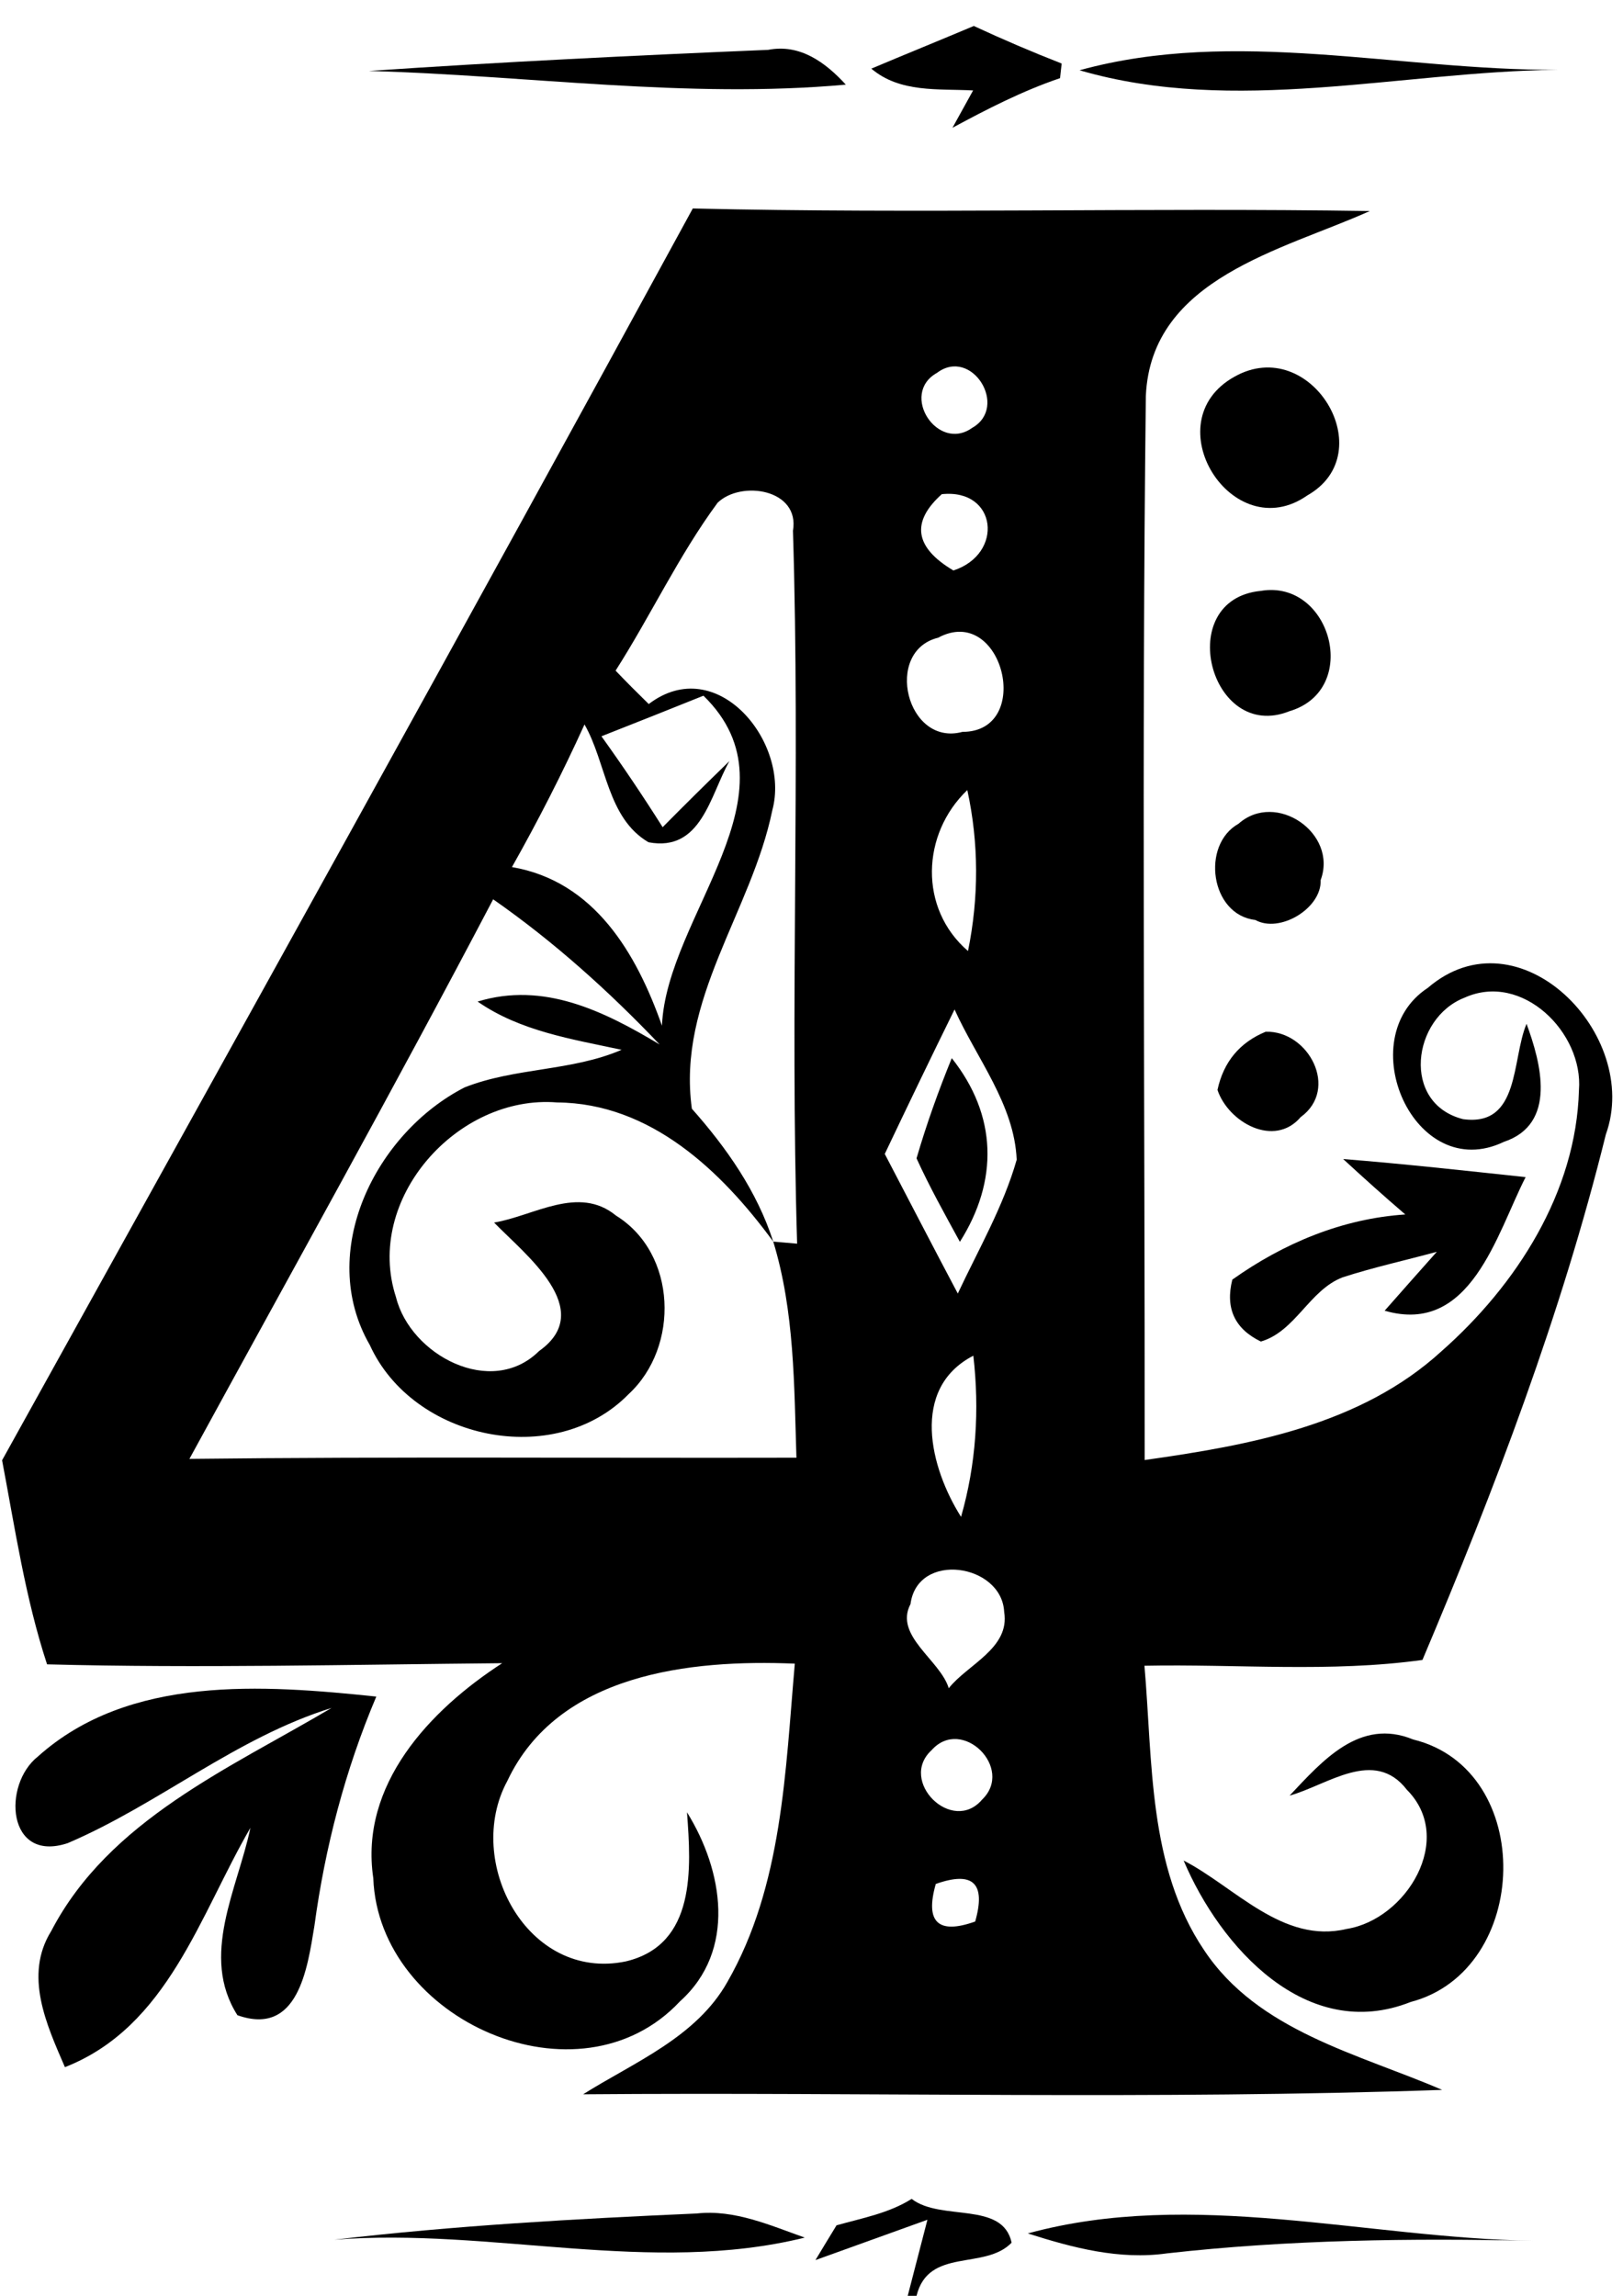<?xml version="1.0" encoding="UTF-8" ?>
<!DOCTYPE svg PUBLIC "-//W3C//DTD SVG 1.1//EN" "http://www.w3.org/Graphics/SVG/1.1/DTD/svg11.dtd">
<svg width="70pt" height="99pt" viewBox="0 0 70 99" version="1.1" xmlns="http://www.w3.org/2000/svg">
<g id="#000000fd">
<path fill="#000000" opacity="1.00" d=" M 37.58 2.96 C 39.05 2.34 40.53 1.74 42.00 1.12 C 43.25 1.70 44.51 2.24 45.79 2.74 C 45.77 2.89 45.74 3.21 45.72 3.37 C 44.10 3.92 42.58 4.70 41.08 5.51 L 41.97 3.90 C 40.46 3.82 38.82 4.01 37.58 2.96 Z" />
<path fill="#000000" opacity="1.00" d=" M 15.91 3.06 C 21.65 2.67 27.39 2.39 33.13 2.15 C 34.51 1.88 35.61 2.70 36.48 3.65 C 29.63 4.27 22.77 3.25 15.91 3.06 Z" />
<path fill="#000000" opacity="1.00" d=" M 46.56 3.03 C 53.27 1.18 60.32 3.04 67.16 3.01 C 60.32 3.09 53.26 4.98 46.56 3.03 Z" />
<path fill="#000000" opacity="1.00" d=" M 29.88 8.99 C 39.61 9.22 49.35 8.95 59.08 9.10 C 55.33 10.79 49.64 11.99 49.42 17.08 C 49.24 32.37 49.38 47.67 49.37 62.96 C 53.89 62.32 58.68 61.46 62.17 58.27 C 65.40 55.42 67.98 51.42 68.10 47.01 C 68.30 44.53 65.65 41.90 63.17 43.02 C 60.90 43.90 60.43 47.58 63.10 48.26 C 65.57 48.60 65.19 45.68 65.84 44.15 C 66.46 45.83 67.17 48.47 64.86 49.24 C 61.00 51.09 58.24 44.79 61.58 42.60 C 65.51 39.22 70.81 44.62 69.26 48.92 C 67.34 56.68 64.46 64.23 61.35 71.58 C 57.38 72.13 53.35 71.75 49.36 71.83 C 49.72 75.96 49.51 80.50 51.93 84.09 C 54.25 87.59 58.58 88.56 62.20 90.12 C 49.86 90.55 37.50 90.21 25.15 90.31 C 27.36 88.92 30.02 87.86 31.37 85.47 C 33.75 81.32 33.87 76.39 34.28 71.74 C 29.76 71.55 24.06 72.17 21.88 76.80 C 20.00 80.27 22.74 85.46 26.99 84.58 C 30.03 83.86 29.81 80.56 29.63 78.15 C 31.19 80.66 31.77 84.11 29.33 86.30 C 24.98 90.96 16.33 87.13 16.10 80.99 C 15.50 76.96 18.54 73.74 21.66 71.72 C 15.12 71.78 8.57 71.94 2.03 71.77 C 1.09 68.91 0.65 65.92 0.09 62.97 C 10.06 45.00 20.05 27.03 29.88 8.99 M 40.41 16.08 C 38.79 16.99 40.44 19.52 41.93 18.45 C 43.52 17.55 41.91 14.95 40.41 16.08 M 30.95 21.68 C 29.27 23.96 28.07 26.54 26.55 28.92 C 27.02 29.41 27.50 29.89 27.98 30.36 C 30.92 28.12 34.10 32.02 33.31 34.94 C 32.41 39.32 29.19 43.11 29.84 47.81 C 31.34 49.50 32.65 51.37 33.35 53.54 L 34.38 53.63 C 34.07 43.39 34.52 33.14 34.20 22.89 C 34.51 21.09 31.96 20.70 30.95 21.68 M 40.62 21.31 C 39.28 22.51 39.45 23.61 41.12 24.60 C 43.31 23.89 43.01 21.06 40.62 21.31 M 40.46 27.50 C 38.10 28.08 39.10 32.21 41.51 31.56 C 44.61 31.56 43.25 26.00 40.46 27.50 M 25.94 31.75 C 26.86 33.03 27.74 34.34 28.58 35.67 C 29.53 34.71 30.49 33.76 31.46 32.82 C 30.62 34.31 30.25 36.75 27.97 36.32 C 26.18 35.27 26.16 32.90 25.21 31.24 C 24.26 33.33 23.21 35.39 22.08 37.39 C 25.64 38.00 27.45 41.11 28.55 44.23 C 28.75 39.47 34.64 34.19 30.34 30.00 C 28.88 30.59 27.41 31.17 25.94 31.75 M 41.75 41.01 C 42.22 38.71 42.22 36.36 41.72 34.07 C 39.74 35.96 39.62 39.18 41.75 41.01 M 21.27 38.78 C 17.02 46.88 12.56 54.87 8.17 62.91 C 16.90 62.81 25.63 62.88 34.35 62.86 C 34.25 59.74 34.27 56.55 33.35 53.54 C 31.12 50.50 28.06 47.57 24.03 47.54 C 19.72 47.19 15.70 51.72 17.08 55.94 C 17.70 58.43 21.19 60.30 23.25 58.26 C 25.76 56.48 22.64 54.09 21.31 52.72 C 23.04 52.43 24.95 51.09 26.57 52.42 C 29.20 54.05 29.32 58.08 27.11 60.12 C 23.92 63.38 17.81 62.09 15.95 58.00 C 13.63 53.98 16.21 48.85 20.04 46.89 C 22.22 46.03 24.65 46.20 26.81 45.27 C 24.68 44.81 22.44 44.47 20.60 43.19 C 23.44 42.32 26.03 43.59 28.45 45.04 C 26.25 42.73 23.88 40.60 21.27 38.78 M 41.17 43.53 C 40.15 45.60 39.15 47.68 38.16 49.76 C 39.21 51.77 40.25 53.78 41.31 55.78 C 42.20 53.88 43.27 52.04 43.85 50.01 C 43.75 47.63 42.12 45.64 41.17 43.53 M 41.45 65.41 C 42.10 63.15 42.25 60.80 41.98 58.46 C 39.24 59.88 40.12 63.31 41.45 65.41 M 39.27 69.17 C 38.55 70.54 40.55 71.58 40.92 72.80 C 41.72 71.78 43.57 71.08 43.31 69.51 C 43.21 67.43 39.57 66.88 39.27 69.17 M 40.18 75.47 C 38.73 76.80 41.07 79.12 42.36 77.60 C 43.76 76.25 41.49 74.00 40.18 75.47 M 40.36 81.24 C 39.89 82.89 40.46 83.43 42.06 82.86 C 42.53 81.21 41.97 80.67 40.36 81.24 Z" />
<path fill="#000000" opacity="1.00" d=" M 53.25 16.24 C 56.53 14.40 59.63 19.52 56.39 21.36 C 53.16 23.63 49.73 18.19 53.25 16.24 Z" />
<path fill="#000000" opacity="1.00" d=" M 54.38 25.48 C 57.40 24.97 58.72 29.75 55.61 30.67 C 52.19 32.04 50.58 25.85 54.38 25.48 Z" />
<path fill="#000000" opacity="1.00" d=" M 53.42 35.52 C 55.03 34.09 57.71 35.93 56.96 37.95 C 57.01 39.17 55.19 40.26 54.14 39.67 C 52.20 39.45 51.79 36.43 53.42 35.52 Z" />
<path fill="#000000" opacity="1.00" d=" M 54.59 44.49 C 56.44 44.44 57.77 46.96 56.10 48.17 C 54.96 49.51 52.98 48.40 52.51 47.00 C 52.77 45.79 53.47 44.95 54.59 44.49 Z" />
<path fill="#000000" opacity="1.00" d=" M 41.05 45.63 C 43.01 48.10 43.07 50.91 41.40 53.55 C 40.75 52.36 40.09 51.18 39.53 49.95 C 39.96 48.48 40.47 47.05 41.05 45.63 Z" />
<path fill="#000000" opacity="1.00" d=" M 57.93 49.98 C 60.56 50.19 63.18 50.48 65.80 50.76 C 64.55 53.20 63.44 57.60 59.72 56.52 C 60.28 55.88 61.41 54.61 61.97 53.98 C 60.61 54.35 59.24 54.65 57.91 55.08 C 56.47 55.63 55.88 57.41 54.38 57.85 C 53.25 57.30 52.84 56.41 53.15 55.18 C 55.36 53.61 57.89 52.55 60.61 52.37 C 59.70 51.59 58.81 50.79 57.93 49.98 Z" />
<path fill="#000000" opacity="1.00" d=" M 1.64 75.74 C 5.57 72.22 11.34 72.65 16.23 73.16 C 14.89 76.32 14.02 79.65 13.56 83.05 C 13.26 84.88 12.86 87.83 10.24 86.90 C 8.61 84.34 10.25 81.45 10.80 78.82 C 8.61 82.59 7.24 87.40 2.80 89.14 C 2.01 87.31 1.02 85.18 2.21 83.27 C 4.70 78.49 9.89 76.26 14.30 73.65 C 10.18 74.93 6.85 77.80 2.92 79.48 C 0.30 80.35 0.09 76.96 1.64 75.74 Z" />
<path fill="#000000" opacity="1.00" d=" M 55.62 77.43 C 57.03 75.94 58.64 74.06 60.95 75.01 C 66.26 76.31 66.04 84.97 60.84 86.33 C 56.35 88.11 52.63 83.96 51.05 80.23 C 53.25 81.36 55.32 83.84 58.08 83.18 C 60.66 82.77 62.78 79.29 60.68 77.18 C 59.27 75.35 57.25 76.98 55.62 77.43 Z" />
<path fill="#000000" opacity="1.00" d=" M 39.32 94.82 C 40.58 95.80 43.25 94.90 43.63 96.71 C 42.47 97.91 40.05 96.90 39.53 99.00 L 39.15 99.00 C 39.36 98.18 39.79 96.54 40.00 95.72 C 38.79 96.16 36.38 97.02 35.17 97.46 C 35.40 97.08 35.85 96.33 36.08 95.96 C 37.18 95.65 38.34 95.44 39.32 94.82 Z" />
<path fill="#000000" opacity="1.00" d=" M 14.42 96.58 C 19.61 95.97 24.83 95.68 30.05 95.45 C 31.68 95.27 33.21 95.96 34.71 96.49 C 28.06 98.13 21.19 96.05 14.42 96.58 Z" />
<path fill="#000000" opacity="1.00" d=" M 44.33 96.31 C 51.43 94.37 58.90 96.51 66.13 96.63 C 60.86 96.51 55.58 96.58 50.33 97.17 C 48.28 97.46 46.27 96.93 44.33 96.31 Z" />
</g>
</svg>
